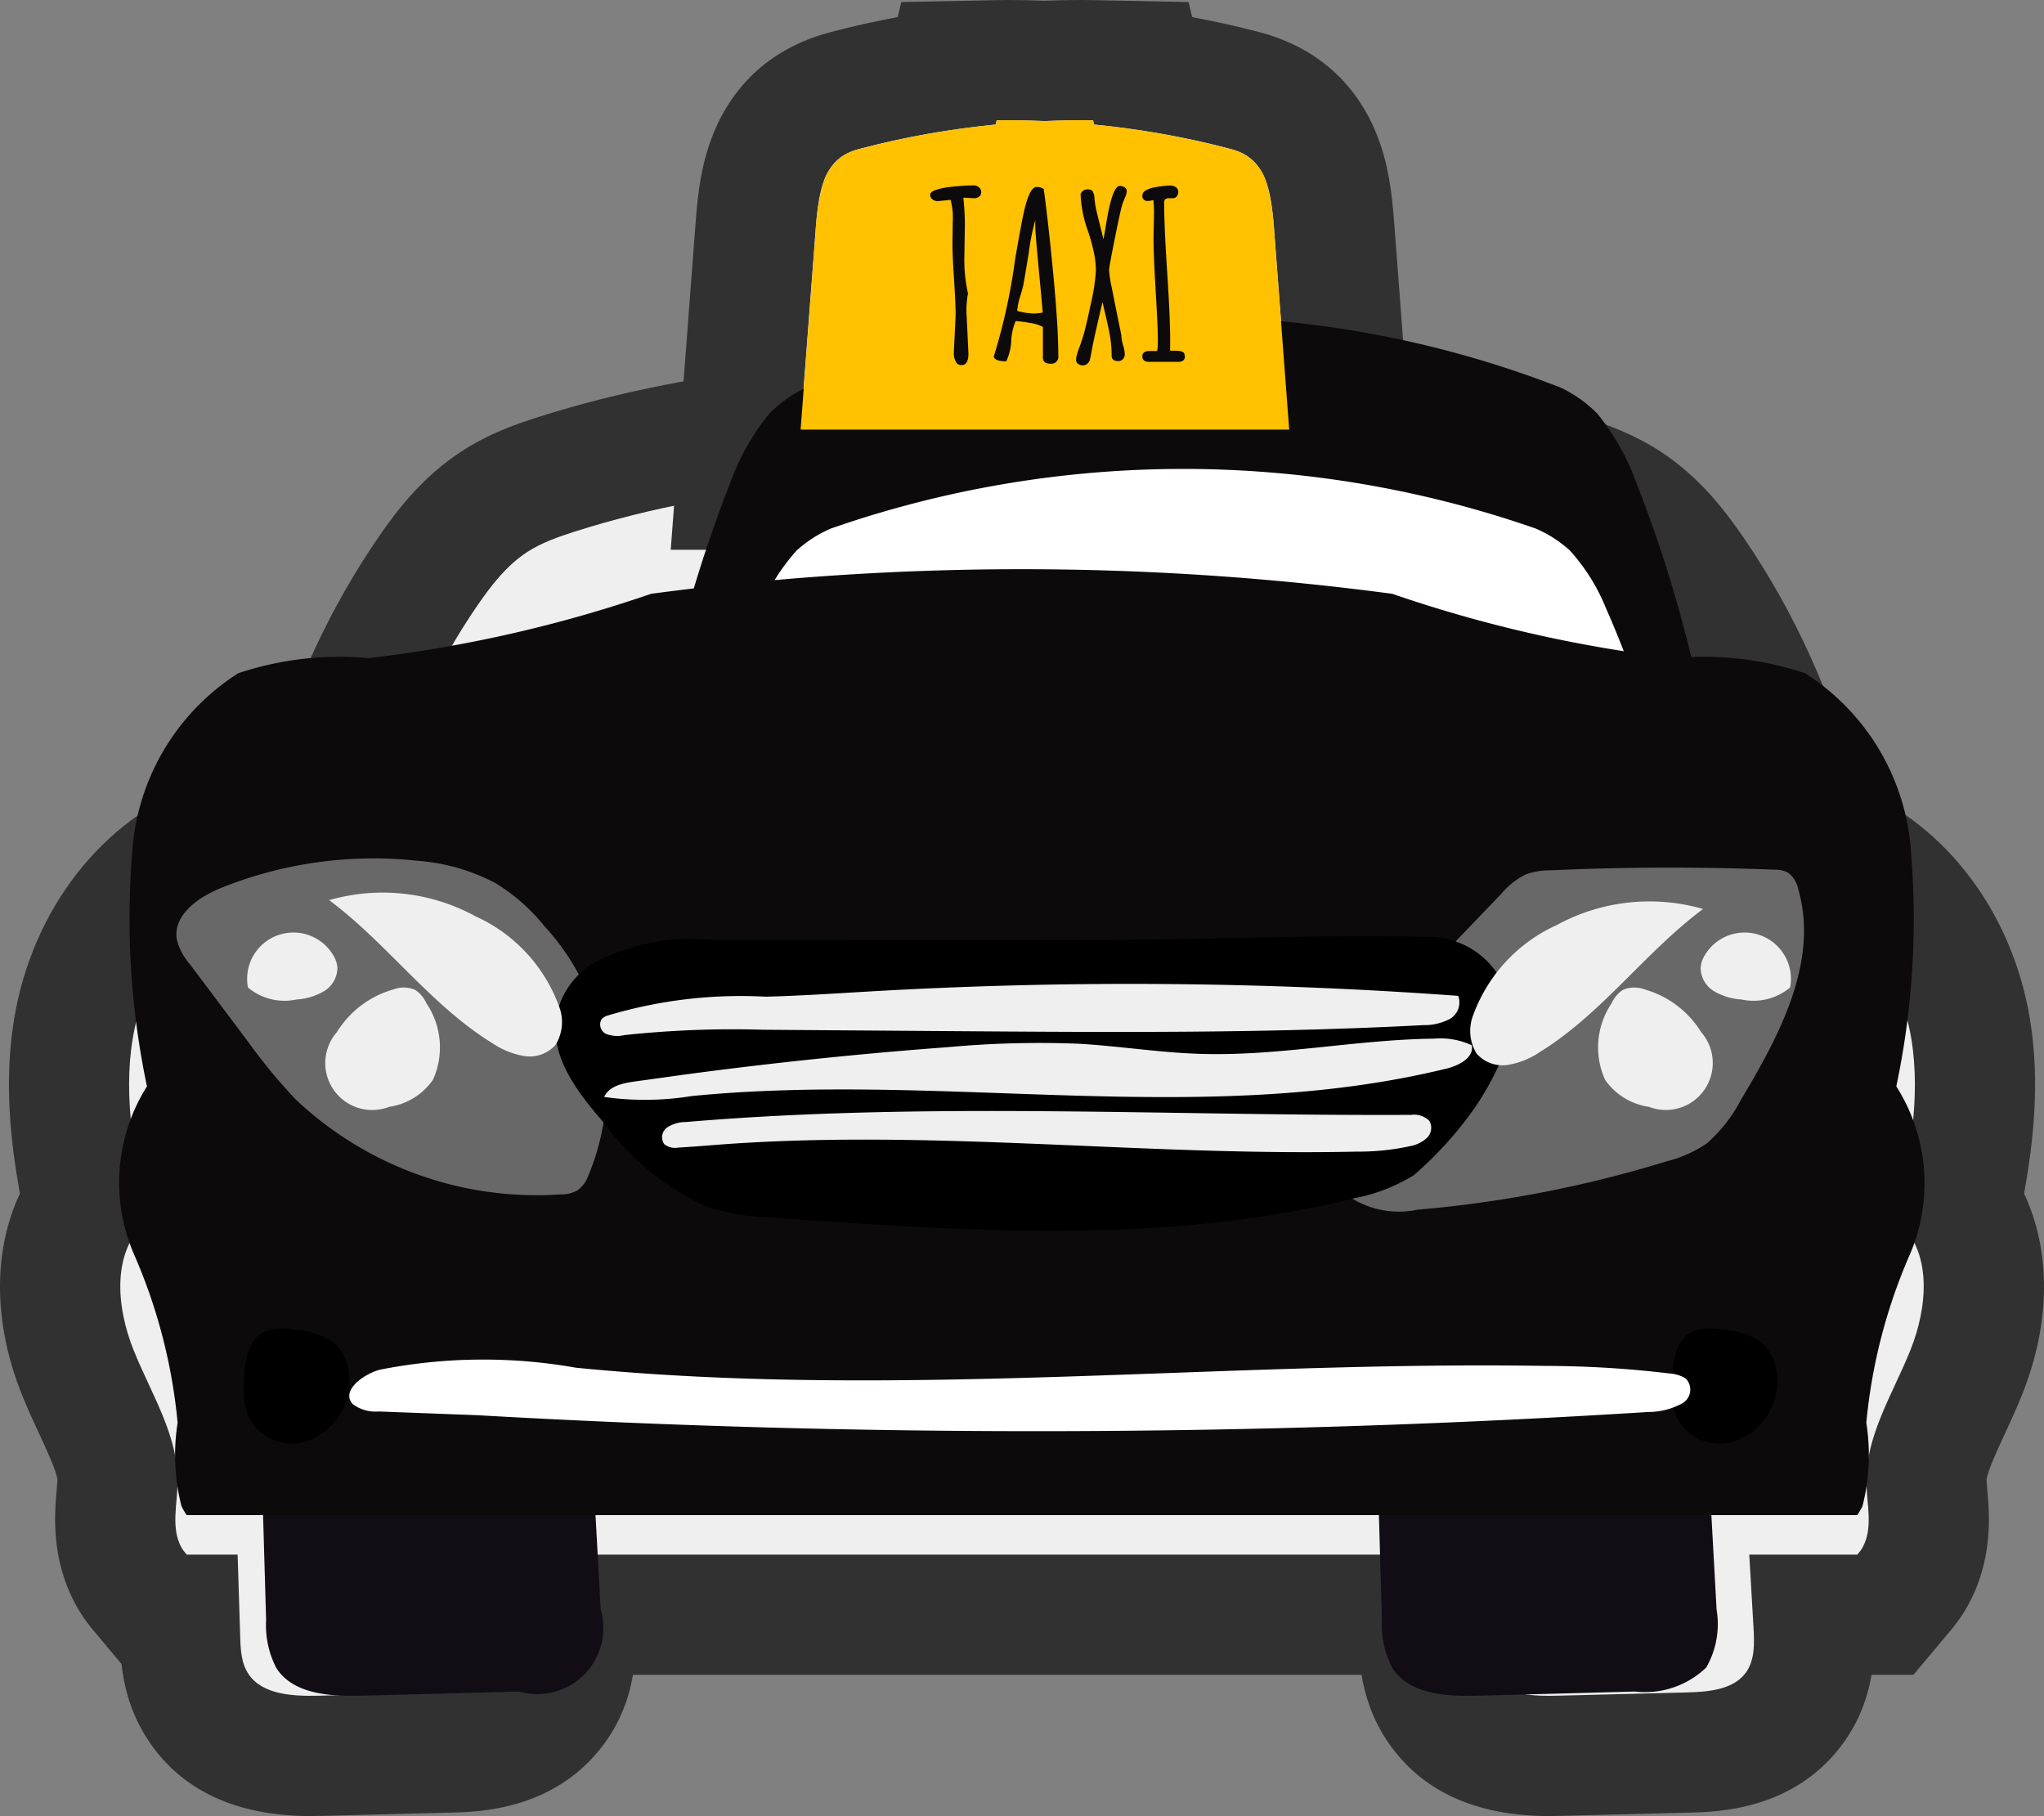 <svg xmlns="http://www.w3.org/2000/svg" width="34.004" height="30.21" viewBox="0 0 34.004 30.21">
  <rect x="0" y="0" width="34.004" height="30.21" fill="#808080" stroke="none"/>
  <g id="small-black-car" transform="translate(2.001 2)">
    <g id="Group_992" data-name="Group 992">
      <g id="Path_1088" data-name="Path 1088" transform="translate(-655.432 -376.891)" fill="#eeefee" stroke-miterlimit="10">
        <path d="M 679.203 404.101 C 678.878 404.101 677.888 404.101 677.346 403.306 C 677.055 402.879 677.04 402.421 677.031 402.148 C 677.027 402.016 677.023 401.884 677.019 401.752 L 662.987 401.752 L 662.997 401.919 C 663.014 402.217 663.05 402.833 662.644 403.35 C 662.121 404.015 661.27 404.036 660.906 404.044 L 658.758 404.099 C 658.705 404.1 658.652 404.101 658.599 404.101 C 658.273 404.101 657.283 404.101 656.742 403.305 C 656.45 402.878 656.436 402.42 656.427 402.146 C 656.423 402.015 656.419 401.884 656.415 401.752 L 656.071 401.752 L 655.771 401.395 L 655.766 401.388 C 655.72 401.334 655.643 401.243 655.573 401.114 C 655.295 400.608 655.341 400.094 655.371 399.754 C 655.378 399.672 655.385 399.594 655.387 399.534 C 655.393 399.189 655.199 398.772 654.994 398.33 C 654.904 398.137 654.812 397.937 654.727 397.727 C 654.303 396.672 654.344 395.649 654.811 394.913 C 654.633 394.013 654.485 393.026 654.651 392.011 C 654.894 390.534 655.817 389.332 657.061 388.875 C 657.618 388.67 658.182 388.628 658.72 388.621 C 659.065 387.095 659.688 385.651 660.545 384.402 C 660.815 384.008 661.159 383.561 661.653 383.238 C 662.006 383.008 662.369 382.883 662.682 382.783 C 665.359 381.93 668.13 381.812 670.724 381.812 C 670.843 381.812 670.961 381.812 671.08 381.813 C 671.198 381.812 671.316 381.812 671.435 381.812 C 674.03 381.812 676.8 381.93 679.478 382.783 C 679.791 382.883 680.154 383.009 680.505 383.237 C 680.999 383.56 681.343 384.007 681.614 384.402 C 682.5 385.693 683.135 387.191 683.473 388.771 C 683.588 388.801 683.699 388.836 683.806 388.875 C 685.049 389.332 685.973 390.534 686.215 392.011 C 686.381 393.025 686.233 394.012 686.055 394.913 C 686.522 395.649 686.563 396.672 686.139 397.727 C 686.054 397.937 685.962 398.137 685.872 398.331 C 685.667 398.772 685.473 399.19 685.48 399.535 C 685.481 399.594 685.488 399.671 685.495 399.753 C 685.525 400.093 685.571 400.608 685.293 401.114 C 685.223 401.243 685.146 401.334 685.1 401.388 L 685.095 401.395 L 684.795 401.752 L 684.329 401.752 L 683.592 401.752 L 683.601 401.921 C 683.619 402.216 683.655 402.833 683.247 403.351 C 682.727 404.014 681.874 404.036 681.51 404.044 L 679.363 404.099 C 679.31 404.1 679.257 404.101 679.203 404.101 Z" stroke="none"/>
        <path d="M 679.203 403.101 C 679.249 403.101 679.293 403.1 679.338 403.099 L 681.486 403.045 C 681.842 403.036 682.249 403.003 682.462 402.732 C 682.626 402.523 682.618 402.238 682.603 401.978 C 682.58 401.569 682.556 401.161 682.532 400.752 L 684.329 400.752 C 684.36 400.715 684.392 400.678 684.417 400.633 C 684.595 400.309 684.487 399.918 684.48 399.553 C 684.466 398.778 684.92 398.078 685.211 397.354 C 685.502 396.63 685.585 395.7 684.98 395.182 C 685.185 394.189 685.392 393.172 685.228 392.173 C 685.064 391.173 684.453 390.178 683.46 389.813 C 683.189 389.713 682.905 389.666 682.616 389.642 C 682.359 387.969 681.74 386.354 680.79 384.968 C 680.557 384.629 680.3 384.298 679.959 384.075 C 679.719 383.919 679.446 383.823 679.174 383.736 C 676.57 382.906 673.816 382.801 671.08 382.813 C 668.341 382.801 665.59 382.906 662.986 383.736 C 662.713 383.823 662.44 383.919 662.2 384.075 C 661.859 384.298 661.602 384.629 661.37 384.968 C 660.424 386.347 659.807 387.953 659.547 389.617 C 659.351 389.622 659.153 389.62 658.955 389.62 C 658.425 389.62 657.896 389.633 657.406 389.813 C 656.413 390.178 655.802 391.173 655.638 392.173 C 655.474 393.172 655.681 394.189 655.887 395.182 C 655.281 395.7 655.364 396.63 655.655 397.354 C 655.946 398.078 656.401 398.778 656.386 399.553 C 656.38 399.918 656.272 400.309 656.449 400.633 C 656.474 400.678 656.506 400.715 656.537 400.752 L 657.384 400.752 C 657.398 401.207 657.412 401.661 657.427 402.115 C 657.433 402.332 657.444 402.561 657.568 402.743 C 657.8 403.084 658.305 403.109 658.733 403.099 L 660.882 403.045 C 661.237 403.036 661.644 403.003 661.857 402.732 C 662.021 402.523 662.014 402.238 661.999 401.978 C 661.975 401.569 661.952 401.161 661.928 400.752 L 677.988 400.752 C 678.003 401.207 678.017 401.661 678.031 402.115 C 678.038 402.332 678.048 402.561 678.173 402.743 C 678.381 403.048 678.809 403.101 679.203 403.101 M 679.203 405.101 C 677.98 405.101 677.077 404.686 676.52 403.869 C 676.254 403.48 676.136 403.082 676.082 402.752 L 663.961 402.752 C 663.897 403.129 663.751 403.56 663.43 403.967 C 662.617 405.003 661.392 405.033 660.931 405.044 L 658.783 405.098 C 658.722 405.1 658.66 405.101 658.599 405.101 C 657.375 405.101 656.472 404.686 655.915 403.868 C 655.599 403.405 655.492 402.93 655.452 402.572 L 655 402.031 C 654.939 401.959 654.814 401.81 654.696 401.595 C 654.272 400.822 654.339 400.069 654.375 399.665 C 654.38 399.612 654.386 399.541 654.387 399.515 C 654.382 399.387 654.205 399.005 654.087 398.751 C 653.996 398.556 653.894 398.335 653.799 398.1 C 653.314 396.893 653.315 395.7 653.762 394.746 C 653.605 393.871 653.496 392.88 653.665 391.849 C 653.965 390.017 655.134 388.518 656.716 387.936 C 657.13 387.784 657.541 387.704 657.933 387.663 C 658.326 386.287 658.932 384.986 659.721 383.837 C 660.046 383.362 660.466 382.819 661.107 382.401 C 661.544 382.116 661.976 381.959 662.378 381.831 C 665.186 380.935 668.049 380.812 670.724 380.812 C 670.961 380.812 671.198 380.812 671.435 380.812 C 674.111 380.812 676.974 380.935 679.781 381.831 C 680.184 381.959 680.616 382.117 681.05 382.399 C 681.691 382.817 682.112 383.36 682.438 383.835 C 683.292 385.081 683.931 386.501 684.319 388.002 C 685.814 388.624 686.912 390.082 687.202 391.849 C 687.371 392.879 687.261 393.871 687.104 394.746 C 687.551 395.7 687.552 396.893 687.067 398.099 C 686.972 398.335 686.87 398.556 686.779 398.752 C 686.661 399.005 686.484 399.388 686.479 399.518 C 686.48 399.54 686.486 399.612 686.491 399.664 C 686.527 400.069 686.595 400.822 686.17 401.596 C 686.052 401.81 685.927 401.959 685.867 402.031 L 685.262 402.752 L 684.566 402.752 C 684.502 403.129 684.355 403.561 684.033 403.97 C 683.222 405.003 681.997 405.033 681.535 405.044 L 679.388 405.098 C 679.326 405.1 679.265 405.101 679.203 405.101 Z" stroke="none" fill="#313131"/>
      </g>
      <g id="Path_1089" data-name="Path 1089" transform="translate(-673.953 -370.778)" fill="#eeefee" stroke-miterlimit="10">
        <path d="M 694.479 376.924 L 693.401 376.924 L 685.268 376.924 L 684.189 376.924 L 684.271 375.849 L 684.302 375.443 C 684.373 374.499 684.445 373.555 684.517 372.612 C 684.541 372.297 684.57 371.906 684.685 371.547 C 685.001 370.549 685.771 370.346 686.023 370.28 C 686.563 370.137 687.126 370.024 687.704 369.941 L 687.739 369.796 L 688.512 369.78 C 688.583 369.779 688.654 369.778 688.726 369.778 C 688.905 369.778 689.094 369.782 689.335 369.791 C 689.575 369.782 689.764 369.778 689.943 369.778 C 690.015 369.778 690.086 369.779 690.158 369.78 L 690.931 369.796 L 690.966 369.941 C 691.543 370.024 692.106 370.137 692.646 370.28 C 692.899 370.346 693.667 370.549 693.985 371.547 C 694.099 371.906 694.129 372.297 694.153 372.612 L 694.251 373.906 C 694.3 374.554 694.349 375.201 694.398 375.849 L 694.479 376.924 Z" stroke="none"/>
        <path d="M 688.726 370.778 C 688.661 370.778 688.597 370.779 688.532 370.78 L 688.515 370.85 C 687.768 370.924 687.021 371.051 686.278 371.247 C 686.041 371.309 685.776 371.413 685.637 371.85 C 685.561 372.091 685.536 372.395 685.514 372.687 C 685.432 373.766 685.35 374.845 685.268 375.924 L 693.401 375.924 C 693.319 374.845 693.237 373.766 693.155 372.687 C 693.133 372.395 693.109 372.091 693.032 371.85 C 692.893 371.413 692.628 371.309 692.391 371.247 C 691.648 371.051 690.901 370.924 690.154 370.85 L 690.137 370.78 C 689.87 370.775 689.602 370.782 689.335 370.792 C 689.132 370.784 688.929 370.778 688.726 370.778 M 688.726 368.778 C 688.908 368.778 689.099 368.782 689.335 368.79 C 689.673 368.778 689.919 368.775 690.178 368.781 L 691.725 368.812 L 691.785 369.063 C 692.165 369.133 692.537 369.217 692.901 369.312 C 694.184 369.651 694.717 370.549 694.938 371.244 C 695.087 371.714 695.123 372.189 695.15 372.536 L 695.248 373.83 C 695.297 374.478 695.346 375.126 695.395 375.774 L 695.558 377.924 L 683.11 377.924 L 683.305 375.367 C 683.376 374.423 683.448 373.48 683.52 372.536 C 683.546 372.189 683.582 371.714 683.732 371.243 C 683.952 370.55 684.484 369.651 685.768 369.313 C 686.132 369.217 686.505 369.133 686.886 369.062 L 686.946 368.812 L 688.491 368.781 C 688.57 368.779 688.648 368.778 688.726 368.778 Z" stroke="none" fill="#313131"/>
      </g>
    </g>
    <g id="Group_1016" data-name="Group 1016">
      <g id="Group_993" data-name="Group 993" transform="translate(2.324 21.415)">
        <path id="Path_1090" data-name="Path 1090" d="M660.43,430.188c.283.436.9.469,1.418.456l2.615-.069a1.1,1.1,0,0,0,1.36-1.366l-.184-3.358-5.482.082.1,3.452A1.539,1.539,0,0,0,660.43,430.188Z" transform="translate(-660.155 -425.851)" fill="#120d15"/>
      </g>
      <g id="Group_994" data-name="Group 994" transform="translate(20.89 21.415)">
        <path id="Path_1091" data-name="Path 1091" d="M711.385,430.188c.283.436.9.469,1.418.456l2.614-.069a1.471,1.471,0,0,0,1.187-.4,1.455,1.455,0,0,0,.172-.966l-.185-3.358-5.482.082.1,3.452A1.537,1.537,0,0,0,711.385,430.188Z" transform="translate(-711.11 -425.851)" fill="#120d15"/>
      </g>
      <g id="Group_995" data-name="Group 995" transform="translate(8.622 3.266)">
        <path id="Path_1092" data-name="Path 1092" d="M681.845,385.572a3.934,3.934,0,0,0-.644-1.142,2.161,2.161,0,0,0-.61-.435,17.278,17.278,0,0,0-12.561,0,2.158,2.158,0,0,0-.61.435,3.923,3.923,0,0,0-.644,1.142,22.073,22.073,0,0,0-1.515,8.954,66.054,66.054,0,0,0,9.049-.084,66.053,66.053,0,0,0,9.049.084A22.066,22.066,0,0,0,681.845,385.572Z" transform="translate(-665.248 -382.812)" fill="#0d0a0b"/>
      </g>
      <g id="Group_996" data-name="Group 996" transform="translate(9.226 5.803)">
        <path id="Path_1093" data-name="Path 1093" d="M681.966,389a3.238,3.238,0,0,0-.6-.958,2.036,2.036,0,0,0-.569-.365,17.825,17.825,0,0,0-11.724,0,2.035,2.035,0,0,0-.569.365,3.238,3.238,0,0,0-.6.958,16.846,16.846,0,0,0-1.414,7.511,68.413,68.413,0,0,0,8.446-.071,68.414,68.414,0,0,0,8.446.071A16.842,16.842,0,0,0,681.966,389Z" transform="translate(-666.477 -386.688)" fill="#fff"/>
      </g>
      <g id="Group_997" data-name="Group 997" transform="translate(0 7.355)">
        <path id="Path_1094" data-name="Path 1094" d="M655.655,408.776a9.1,9.1,0,0,1,.731,2.815,3.449,3.449,0,0,0,.063,1.383.985.985,0,0,0,.088.153h27.791a.985.985,0,0,0,.088-.153,3.445,3.445,0,0,0,.063-1.383,9.106,9.106,0,0,1,.731-2.815,3,3,0,0,0-.232-2.781,13.5,13.5,0,0,0,.248-3.852,3.825,3.825,0,0,0-1.767-3.021,5.321,5.321,0,0,0-2.167-.251,22.425,22.425,0,0,1-4.7-1.07,46.625,46.625,0,0,0-12.33,0,22.422,22.422,0,0,1-4.7,1.07,5.321,5.321,0,0,0-2.167.251,3.826,3.826,0,0,0-1.767,3.021,13.511,13.511,0,0,0,.248,3.852A3,3,0,0,0,655.655,408.776Z" transform="translate(-655.432 -397.278)" fill="#0d0a0b"/>
      </g>
      <g id="Group_998" data-name="Group 998" transform="translate(0.932 12.278)" opacity="0.5">
        <path id="Path_1095" data-name="Path 1095" d="M663.443,403.733a3.117,3.117,0,0,0-.814-.712,3.305,3.305,0,0,0-1.282-.367,6.8,6.8,0,0,0-3.274.45c-.377.152-.8.448-.74.85a.976.976,0,0,0,.218.418l.96,1.279a9.4,9.4,0,0,0,.8.971,5.836,5.836,0,0,0,4.4,1.581.567.567,0,0,0,.287-.066.536.536,0,0,0,.168-.212A3.9,3.9,0,0,0,663.443,403.733Z" transform="translate(-657.326 -402.612)" fill="#c6c6c6"/>
      </g>
      <g id="Group_999" data-name="Group 999" transform="translate(20.093 12.433)" opacity="0.5">
        <path id="Path_1096" data-name="Path 1096" d="M712.377,403.481,711.4,404.5a7.64,7.64,0,0,0-1.746,2.378,1.516,1.516,0,0,0,.123,1.6,1.489,1.489,0,0,0,1.2.263,19.756,19.756,0,0,0,4.13-.8,2.133,2.133,0,0,0,.68-.3,2.458,2.458,0,0,0,.569-.725c.634-1.056,1.3-2.292.959-3.494a.478.478,0,0,0-.171-.287.462.462,0,0,0-.23-.05q-1.867-.073-3.734.011a1.178,1.178,0,0,0-.4.067A1.279,1.279,0,0,0,712.377,403.481Z" transform="translate(-709.49 -403.051)" fill="#c6c6c6"/>
      </g>
      <g id="Group_1000" data-name="Group 1000" transform="translate(7.237 13.575)">
        <path id="Path_1097" data-name="Path 1097" d="M677.754,408.847a4.3,4.3,0,0,0,1.733,1.391,3.984,3.984,0,0,0,.994.161c3.264.234,6.565.472,9.742-.317a2.945,2.945,0,0,0,.985-.381,6.152,6.152,0,0,0,1.035-1.15,4.786,4.786,0,0,0,.489-.936,1.371,1.371,0,0,0-1.248-1.879c-2-.043-4.045.056-6.014.054l-5.936-.005a3.429,3.429,0,0,0-2.016.415,1.356,1.356,0,0,0-.439.48C676.65,407.49,677.223,408.242,677.754,408.847Z" transform="translate(-676.928 -405.725)"/>
      </g>
      <g id="Group_1001" data-name="Group 1001" transform="translate(2.113 13.518)">
        <path id="Path_1098" data-name="Path 1098" d="M661.15,404.836a.77.77,0,0,0-1.412.548.945.945,0,0,0,.805.2,1.036,1.036,0,0,0,.46-.138.459.459,0,0,0,.223-.4A.473.473,0,0,0,661.15,404.836Z" transform="translate(-659.727 -404.475)" fill="#eeefee"/>
      </g>
      <g id="Group_1002" data-name="Group 1002" transform="translate(3.431 14.428)">
        <path id="Path_1099" data-name="Path 1099" d="M664.176,408.52a1.31,1.31,0,0,0-.108-1.271.515.515,0,0,0-.19-.225.483.483,0,0,0-.353-.009,1.626,1.626,0,0,0-.948.713.781.781,0,0,0,.871,1.242A1.073,1.073,0,0,0,664.176,408.52Z" transform="translate(-662.405 -406.986)" fill="#eeefee"/>
      </g>
      <g id="Group_1003" data-name="Group 1003" transform="translate(2.049 20.101)">
        <path id="Path_1100" data-name="Path 1100" d="M661.3,421.728a.73.73,0,0,0-.2-.308,1.209,1.209,0,0,0-.659-.216.856.856,0,0,0-.52.044c-.248.137-.3.467-.311.75a1.412,1.412,0,0,0,.073.662.814.814,0,0,0,.9.419,1.06,1.06,0,0,0,.723-1.352Z" transform="translate(-659.596 -421.185)"/>
      </g>
      <g id="Group_1004" data-name="Group 1004" transform="translate(25.804 20.101)">
        <path id="Path_1101" data-name="Path 1101" d="M722.8,421.728a.731.731,0,0,0-.2-.308,1.21,1.21,0,0,0-.659-.216.856.856,0,0,0-.52.044c-.249.137-.3.467-.311.75a1.412,1.412,0,0,0,.073.662.814.814,0,0,0,.9.419,1.06,1.06,0,0,0,.723-1.352Z" transform="translate(-721.096 -421.185)"/>
      </g>
      <g id="Group_1005" data-name="Group 1005" transform="translate(3.81 20.615)">
        <path id="Path_1102" data-name="Path 1102" d="M695.781,422.512a.565.565,0,0,0-.268-.084,17.548,17.548,0,0,0-2.055-.126c-5.384-.088-10.793.56-16.139.03a8.856,8.856,0,0,0-3.268.034c-.3.087-.643.362-.444.572a.63.63,0,0,0,.431.122l1.644.062a162.587,162.587,0,0,0,19.483-.054,1.164,1.164,0,0,0,.546-.137A.262.262,0,0,0,695.781,422.512Z" transform="translate(-673.548 -422.195)" fill="#fff"/>
      </g>
      <g id="Group_1008" data-name="Group 1008" transform="translate(11.314)">
        <g id="Group_1006" data-name="Group 1006">
          <path id="Path_1103" data-name="Path 1103" d="M693.4,375.924q-.122-1.619-.246-3.237a3.893,3.893,0,0,0-.123-.837.807.807,0,0,0-.641-.6,14.209,14.209,0,0,0-2.237-.4l-.017-.07c-.268-.005-.535,0-.8.012-.268-.01-.535-.017-.8-.012l-.017.07a14.2,14.2,0,0,0-2.237.4.807.807,0,0,0-.641.6,3.881,3.881,0,0,0-.123.837q-.123,1.619-.246,3.237Z" transform="translate(-685.268 -370.778)" fill="#ffc100"/>
        </g>
        <g id="Group_1007" data-name="Group 1007" transform="translate(2.163 1.086)">
          <path id="Path_1104" data-name="Path 1104" d="M690.237,373.688l-.008.5a2.524,2.524,0,0,0,.061.6v0a1.484,1.484,0,0,0-.026.3l.033.7c0,.127-.038.191-.113.191a.1.1,0,0,1-.1-.062.3.3,0,0,1-.031-.135l.031-.625q0-.2-.027-.609t-.026-.61l.005-.342a1.157,1.157,0,0,0-.036-.365l-.212.021a.145.145,0,0,1-.089-.029.093.093,0,0,1-.039-.077c0-.031.031-.058.094-.08a1.058,1.058,0,0,1,.229-.049,3.628,3.628,0,0,1,.4-.027.136.136,0,0,1,.088.031.1.1,0,0,1,.039.079.092.092,0,0,1-.034.076.132.132,0,0,1-.084.028l-.14-.008-.04,0A4.035,4.035,0,0,1,690.237,373.688Z" transform="translate(-689.664 -372.992)" fill="#0d0a0b"/>
          <path id="Path_1105" data-name="Path 1105" d="M692.639,373.052q.076.548.16,1.427t.084,1.36a.115.115,0,0,1-.128.131c-.086,0-.128-.033-.128-.1v-.51a.555.555,0,0,0-.2-.065,2.218,2.218,0,0,0-.253-.034.929.929,0,0,0-.074.328.892.892,0,0,1-.083.341q-.19,0-.208-.078a9.882,9.882,0,0,0,.357-1.632q.105-.594.127-.69.1-.5.228-.5a.183.183,0,0,1,.116.034Zm-.015,2.068q-.006-.071-.038-.422-.086-.9-.086-1c0-.071,0-.109,0-.116a3.755,3.755,0,0,0-.11.554c-.058.352-.09.543-.1.573s-.02.073-.036.126a1.11,1.11,0,0,0-.055.256,1.078,1.078,0,0,0,.269.044A.732.732,0,0,0,692.624,375.119Z" transform="translate(-690.755 -373.006)" fill="#0d0a0b"/>
          <path id="Path_1106" data-name="Path 1106" d="M695.295,375.913c-.077,0-.115-.03-.115-.09a1.77,1.77,0,0,0-.008-.179c-.005-.06-.015-.123-.027-.19s-.024-.122-.034-.166-.024-.106-.043-.186-.032-.138-.04-.171q-.145.619-.174.779t-.038.189a.132.132,0,0,1-.04.057.108.108,0,0,1-.075.028.125.125,0,0,1-.078-.025.076.076,0,0,1-.034-.065.345.345,0,0,1,.015-.093,1.2,1.2,0,0,1,.04-.118q.025-.066.065-.194t.124-.526a3.179,3.179,0,0,0,.085-.555,1.486,1.486,0,0,0-.04-.333,3.049,3.049,0,0,0-.088-.316,2.015,2.015,0,0,1-.126-.613v-.009a.118.118,0,0,1,.111-.081c.05,0,.08.012.091.035a.426.426,0,0,1,.021.053.385.385,0,0,1,.008.059c0,.027.007.064.013.109s.029.142.066.29.061.242.07.282q.006-.019.048-.272.1-.613.223-.613a.147.147,0,0,1,.08.023.067.067,0,0,1,.036.057.207.207,0,0,1-.008.06.621.621,0,0,1-.024.061c-.01.023-.023.056-.039.1s-.057.226-.122.55-.1.508-.1.552a1.99,1.99,0,0,0,.045.292q.045.227.1.5c.038.184.058.281.059.291v.023a.865.865,0,0,0,.03.145.59.59,0,0,1,.027.146.111.111,0,0,1-.032.081A.1.1,0,0,1,695.295,375.913Z" transform="translate(-692.165 -372.992)" fill="#0d0a0b"/>
          <path id="Path_1107" data-name="Path 1107" d="M697.291,375.734l.08,0c.106,0,.159.022.159.065a.091.091,0,0,1-.014.092.117.117,0,0,1-.083.028h-.492c-.075,0-.112-.03-.112-.09s.04-.09.119-.09l.12,0c.013,0,.019-.065.019-.195s-.012-.4-.036-.8-.036-.7-.036-.9l.008-.4a2.137,2.137,0,0,0-.01-.218.292.292,0,0,1-.092.017.082.082,0,0,1-.092-.093.1.1,0,0,1,.059-.083.443.443,0,0,1,.147-.051,1.636,1.636,0,0,1,.244-.029.168.168,0,0,1,.114.031.1.1,0,0,1,.034.075.113.113,0,0,1-.026.074.08.08,0,0,1-.066.031l-.069,0a.08.08,0,0,0-.056.017.083.083,0,0,0-.018.064q0,.382.05,1.144t.05,1.145Z" transform="translate(-693.303 -372.986)" fill="#0d0a0b"/>
        </g>
      </g>
      <g id="Group_1009" data-name="Group 1009" transform="translate(3.475 12.843)">
        <path id="Path_1108" data-name="Path 1108" d="M666.262,405.734a.723.723,0,0,0,.054-.648,2.629,2.629,0,0,0-1.386-1.489,3.22,3.22,0,0,0-2.435-.269c.964.719,1.685,1.743,2.708,2.375a1.355,1.355,0,0,0,.535.218A.576.576,0,0,0,666.262,405.734Z" transform="translate(-662.495 -403.197)" fill="#eeefee"/>
      </g>
      <g id="Group_1010" data-name="Group 1010" transform="translate(26.289 13.518)">
        <path id="Path_1109" data-name="Path 1109" d="M722.16,404.836a.77.77,0,0,1,1.412.548.947.947,0,0,1-.806.2,1.035,1.035,0,0,1-.459-.138.458.458,0,0,1-.223-.4A.479.479,0,0,1,722.16,404.836Z" transform="translate(-722.082 -404.475)" fill="#eeefee"/>
      </g>
      <g id="Group_1011" data-name="Group 1011" transform="translate(24.577 14.428)">
        <path id="Path_1110" data-name="Path 1110" d="M718.728,408.52a1.309,1.309,0,0,1,.108-1.271.522.522,0,0,1,.19-.225.483.483,0,0,1,.353-.009,1.624,1.624,0,0,1,.948.713.781.781,0,0,1-.87,1.242A1.071,1.071,0,0,1,718.728,408.52Z" transform="translate(-718.604 -406.986)" fill="#eeefee"/>
      </g>
      <g id="Group_1012" data-name="Group 1012" transform="translate(22.456 12.987)">
        <path id="Path_1111" data-name="Path 1111" d="M714.4,406.1a.723.723,0,0,1-.054-.648,2.632,2.632,0,0,1,1.386-1.49,3.22,3.22,0,0,1,2.435-.268c-.964.719-1.685,1.742-2.708,2.375a1.35,1.35,0,0,1-.535.218A.576.576,0,0,1,714.4,406.1Z" transform="translate(-714.292 -403.56)" fill="#eeefee"/>
      </g>
      <g id="Group_1013" data-name="Group 1013" transform="translate(7.98 14.369)">
        <path id="Path_1112" data-name="Path 1112" d="M678.4,407.112a.173.173,0,0,0,.077.249.518.518,0,0,0,.3.018,16.9,16.9,0,0,1,2.316-.089l3.163.023c2.6.019,5.209.038,7.809-.1a.917.917,0,0,0,.439-.1.317.317,0,0,0,.145-.387,74.91,74.91,0,0,0-9.741-.076c-.593.034-1.186.075-1.779.09a7.706,7.706,0,0,0-2.631.314A.241.241,0,0,0,678.4,407.112Z" transform="translate(-678.371 -406.529)" fill="#eeefee"/>
      </g>
      <g id="Group_1014" data-name="Group 1014" transform="translate(8.049 15.278)">
        <path id="Path_1113" data-name="Path 1113" d="M679.95,409.433l-.82.114c-.194.027-.421.077-.5.256a4.84,4.84,0,0,0,1.455-.015c4.18-.412,8.479.54,12.558-.457.206-.05.461-.181.42-.388a1.238,1.238,0,0,0-.626-.11c-1.311.015-2.613.3-3.924.252-.67-.023-1.334-.131-2-.168a16.7,16.7,0,0,0-2.158.057Q682.144,409.138,679.95,409.433Z" transform="translate(-678.629 -408.833)" fill="#eeefee"/>
      </g>
      <g id="Group_1015" data-name="Group 1015" transform="translate(9.006 16.485)">
        <path id="Path_1114" data-name="Path 1114" d="M680.7,412.288a.292.292,0,0,0,.233.056c.248-.014.495-.035.742-.054,3.507-.255,7.027.2,10.543.121a4,4,0,0,0,.894-.092.559.559,0,0,0,.275-.136.231.231,0,0,0,.04-.283.353.353,0,0,0-.3-.1c-4.024.021-8.058-.222-12.068.119a.571.571,0,0,0-.305.086A.2.2,0,0,0,680.7,412.288Z" transform="translate(-680.656 -411.739)" fill="#eeefee"/>
      </g>
    </g>
  </g>
</svg>
